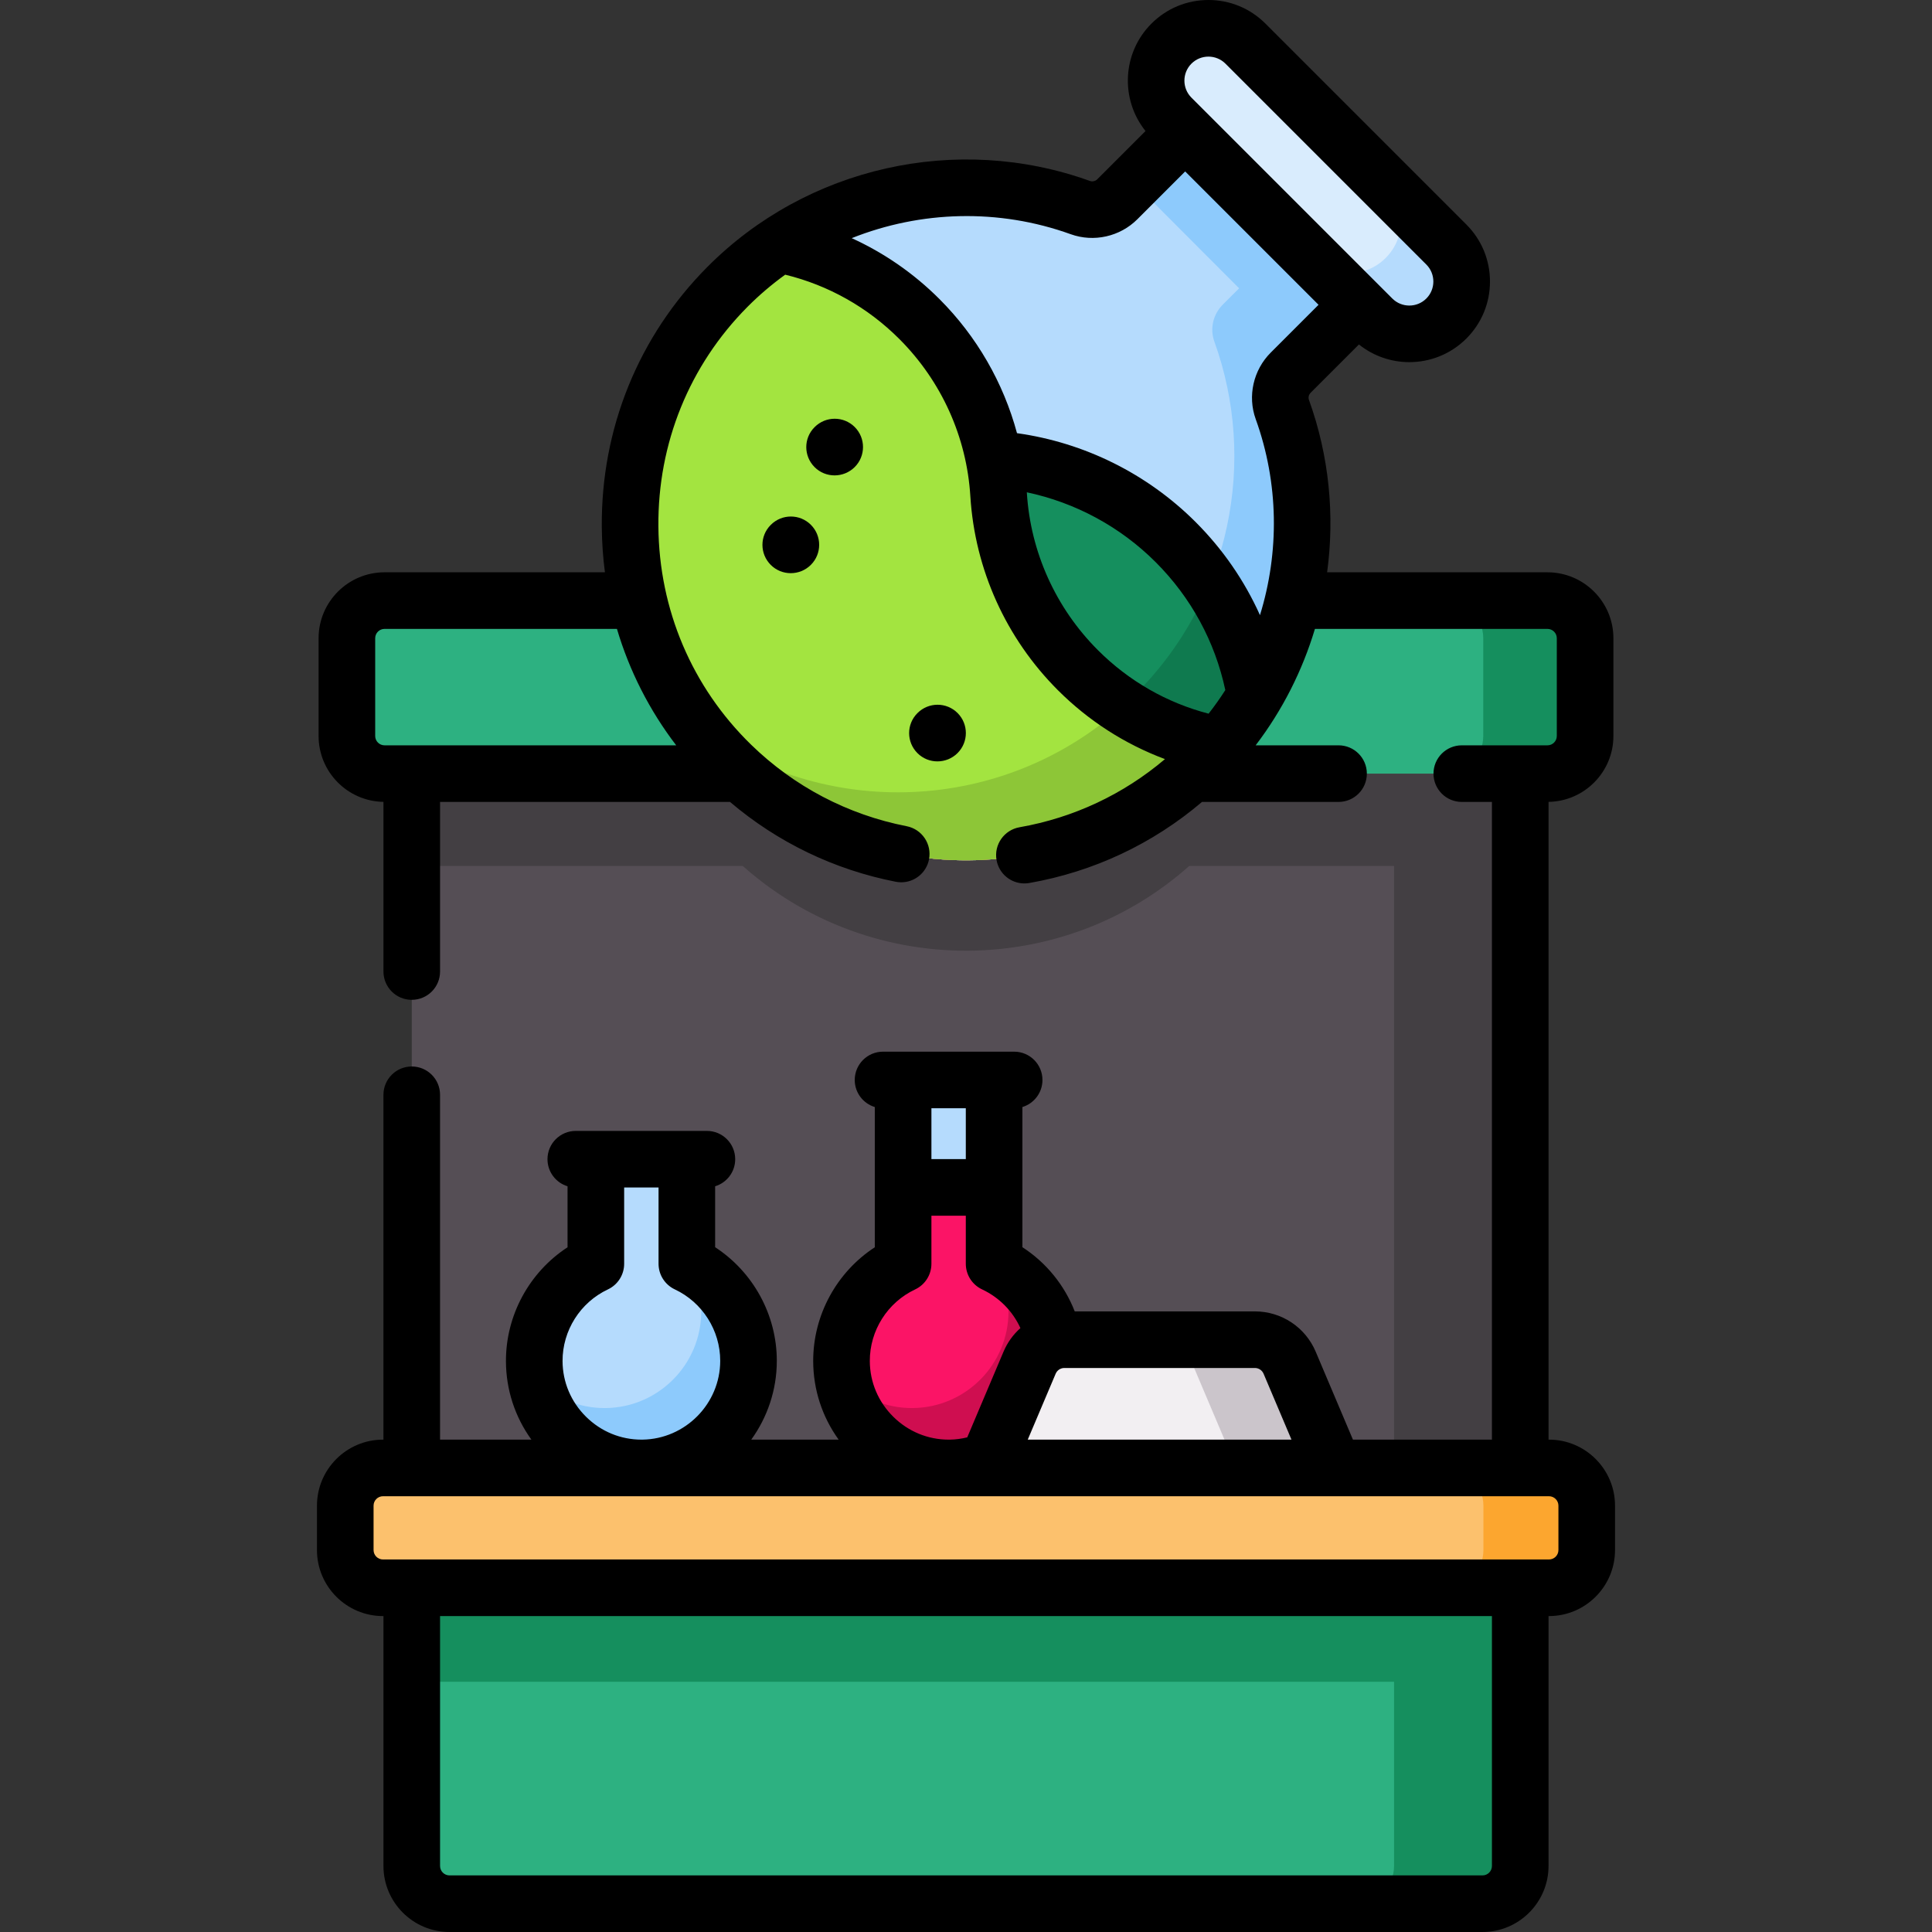 <svg id="Capa_1" enable-background="new 0 0 512 512" height="512" viewBox="0 0 512 512" width="512" xmlns="http://www.w3.org/2000/svg"><rect x="0" y="0" width="512" height="512" fill="#333333" stroke="none"/><g><g><g><g><path d="m402.88 184.89v309.61c0 5.52-4.48 10-10 10h-273.76c-5.52 0-10-4.48-10-10v-309.61z" fill="#554e55"/><g fill="#433f43"><path d="m342.36 184.89c-3.81 15.01-11.59 29.21-23.33 40.95-34.53 34.53-90.35 34.81-125.22.83-12.16-11.84-20.19-26.38-24.08-41.78z"/><path d="m109.121 184.888h293.757v44.595h-293.757z"/><path d="m402.88 184.89v309.61c0 5.52-4.48 10-10 10h-33.44c5.52 0 10-4.48 10-10v-309.61z"/></g><path d="m402.88 410.07v84.43c0 5.52-4.48 10-10 10h-273.76c-5.52 0-10-4.48-10-10v-84.43z" fill="#2db181"/><path d="m109.12 410.07h293.76v35.614h-293.76z" fill="#158f5e"/><path d="m402.88 410.07v84.43c0 5.52-4.48 10-10 10h-33.44c5.52 0 10-4.48 10-10v-84.43z" fill="#158f5e"/></g><g><path d="m410.097 205.017h-308.194c-5.508 0-9.973-4.465-9.973-9.973v-25.906c0-5.508 4.465-9.973 9.973-9.973h308.195c5.508 0 9.973 4.465 9.973 9.973v25.906c-.001 5.508-4.466 9.973-9.974 9.973z" fill="#2db181"/><g><path d="m420.068 169.143v25.9c0 5.505-4.468 9.973-9.973 9.973h-26.987c5.505 0 9.973-4.468 9.973-9.973v-25.9c0-5.515-4.468-9.973-9.973-9.973h26.987c5.505-.001 9.973 4.457 9.973 9.973z" fill="#158f5e"/></g></g><g><g><path d="m342.053 98.756 22.582-22.582-45.95-45.95-22.585 22.584c-2.572 2.572-6.399 3.433-9.821 2.199-31.573-11.378-68.285-4.365-93.522 21.042-34.788 35.022-34.3 92.216 1.055 126.666 34.871 33.977 90.683 33.701 125.213-.829 25.247-25.247 32.18-61.872 20.802-93.37-1.227-3.399-.33-7.205 2.226-9.76z" fill="#b5dbfd"/><path d="m346.384 94.424 18.25-18.25-45.95-45.95-18.209 18.209c15.282 15.352 30.606 30.661 45.909 45.991z" fill="#8dcafc"/><path d="m339.824 108.516c11.379 31.495 4.448 68.127-20.794 93.369-34.537 34.527-90.347 34.806-125.213.828-3.371-3.281-6.423-6.782-9.165-10.442 34.916 26.14 84.622 23.337 116.357-8.397 25.252-25.242 32.183-61.874 20.804-93.369-1.227-3.401-.329-7.201 2.224-9.764l22.589-22.579 18.011 18.012-22.589 22.579c-2.553 2.562-3.45 6.362-2.224 9.763z" fill="#8dcafc"/><path d="m319.026 201.882c-34.532 34.532-90.345 34.811-125.213.829-35.357-34.443-35.844-91.644-1.055-126.663 1.215-1.224 2.452-2.398 3.72-3.533 3.675 9.873 9.483 19.13 17.419 27.066 13.584 13.584 31.047 20.939 48.817 22.048 17.787 1.099 35.255 8.441 48.856 22.043 11.505 11.505 18.532 25.803 21.081 40.712-3.716 6.241-8.256 12.129-13.625 17.498z" fill="#158f5e"/><path d="m332.654 184.382c-3.72 6.243-8.258 12.127-13.623 17.503-34.537 34.527-90.347 34.806-125.213.828-3.371-3.281-6.433-6.782-9.165-10.442 34.916 26.14 84.622 23.337 116.357-8.397 8.677-8.677 15.189-18.69 19.537-29.381 6.272 9.144 10.302 19.367 12.107 29.889z" fill="#0f7a4f"/><path d="m319.026 201.882c-34.532 34.532-90.345 34.811-125.213.829-35.357-34.443-35.844-91.644-1.055-126.663 4.265-4.292 8.854-8.056 13.69-11.296 13.628 2.633 26.645 9.239 37.197 19.791 12.954 12.954 19.959 29.598 20.997 46.542 1.06 16.931 8.064 33.566 21.01 46.511 10.631 10.631 23.763 17.264 37.502 19.866-1.313 1.507-2.691 2.984-4.128 4.42z" fill="#fb3a82"/><path d="m319.024 201.88c-34.532 34.532-90.345 34.811-125.214.829-2.753-2.682-5.294-5.498-7.621-8.437-.009-.009-.013-.022-.022-.031-27.576-34.776-25.483-85.911 6.588-118.195 4.265-4.292 8.854-8.056 13.69-11.296 13.628 2.633 26.645 9.239 37.197 19.791 12.954 12.954 19.959 29.598 20.997 46.542 1.06 16.931 8.064 33.566 21.01 46.511 4.917 4.917 10.365 8.982 16.16 12.179 6.748 3.724 13.956 6.287 21.343 7.688-1.313 1.506-2.691 2.982-4.128 4.419z" fill="#fb3a82"/><path d="m319.024 201.88c-34.532 34.532-90.345 34.811-125.214.829-2.753-2.682-5.294-5.498-7.621-8.437-.009-.009-.013-.022-.022-.031-.018-.018-.031-.04-.044-.062-27.527-34.771-25.421-85.867 6.632-118.133 4.265-4.292 8.854-8.056 13.69-11.296 13.628 2.633 26.645 9.239 37.197 19.791 12.954 12.954 19.959 29.598 20.997 46.542 1.06 16.931 8.064 33.566 21.01 46.511 4.917 4.917 10.365 8.982 16.16 12.179 6.748 3.724 13.956 6.287 21.343 7.688-1.313 1.506-2.691 2.982-4.128 4.419z" fill="#a3e440"/><path d="m323.149 197.456c-1.307 1.506-2.693 2.992-4.129 4.428-34.527 34.527-90.337 34.806-125.213.828-2.753-2.683-5.286-5.505-7.62-8.437-.01-.01-.01-.03-.02-.03-.02-.02-.03-.04-.05-.07-.499-.628-.987-1.256-1.456-1.895 33.649 25.182 81.042 23.487 112.836-5.086 1.406.918 2.842 1.775 4.308 2.583 6.754 3.72 13.964 6.283 21.344 7.679z" fill="#8dc637"/><path d="m363.678 84.417-53.236-53.237c-5.417-5.417-5.417-14.2 0-19.617 5.417-5.417 14.2-5.417 19.617 0l53.237 53.237c5.417 5.417 5.417 14.2 0 19.617-5.418 5.417-14.201 5.417-19.618 0z" fill="#d9ecfd"/><path d="m383.297 84.421c-2.713 2.703-6.263 4.059-9.814 4.059s-7.101-1.356-9.804-4.059l-16.067-16.067c2.713 2.713 6.263 4.059 9.814 4.059s7.101-1.346 9.804-4.059c5.415-5.415 5.415-14.202 0-19.617l16.067 16.067c5.416 5.415 5.416 14.191 0 19.617z" fill="#b5dbfd"/></g></g></g><g><path d="m410.5 420.778h-309c-5.523 0-10-4.477-10-10v-11.76c0-5.523 4.477-10 10-10h309c5.523 0 10 4.477 10 10v11.76c0 5.523-4.477 10-10 10z" fill="#fcc16d"/><path d="m420.5 399.019v11.76c0 5.52-4.48 10-10 10h-27.38c5.52 0 10-4.48 10-10v-11.76c0-5.52-4.48-10-10-10h27.38c5.52 0 10 4.48 10 10z" fill="#fca62f"/></g><g><g><g><path d="m157.908 307.201v27.719c-9.674 4.549-16.363 14.397-16.325 25.804.053 15.724 13.045 28.496 28.767 28.292 15.507-.201 28.016-12.834 28.016-28.389 0-11.373-6.688-21.184-16.345-25.716v-27.71z" fill="#b5dbfd"/><path d="m198.37 360.63c0 15.55-12.51 28.18-28.02 28.39-14.08.18-25.96-10.04-28.33-23.47 4.73 4.76 11.3 7.69 18.51 7.6 14.01-.18 25.31-11.59 25.31-25.64 0-4.44-1.13-8.61-3.11-12.25 9.28 4.66 15.64 14.27 15.64 25.37z" fill="#8dcafc"/></g></g></g><g><g><g><path d="m239.336 286.201v48.719c-9.674 4.549-16.363 14.397-16.325 25.804.053 15.724 13.045 28.496 28.767 28.292 15.507-.201 28.016-12.834 28.016-28.389 0-11.373-6.688-21.184-16.345-25.716v-48.71z" fill="#fb1466"/><path d="m239.336 286.201h24.113v28.47h-24.113z" fill="#b5dbfd"/><path d="m279.798 360.63c0 15.55-12.51 28.18-28.02 28.39-14.08.18-25.96-10.04-28.33-23.47 4.73 4.76 11.3 7.69 18.51 7.6 14.01-.18 25.31-11.59 25.31-25.64 0-4.44-1.13-8.61-3.11-12.25 9.28 4.66 15.64 14.27 15.64 25.37z" fill="#cf0e50"/></g></g></g><g><path d="m353.578 389.017h-92.534l11.81-27.888c1.566-3.698 5.192-6.1 9.208-6.1h50.498c4.016 0 7.642 2.402 9.208 6.1z" fill="#f2eff2"/><path d="m353.581 389.018h-25.9l-11.81-27.89c-1.57-3.7-5.19-6.1-9.21-6.1h25.9c4.01 0 7.64 2.4 9.21 6.1z" fill="#cbc5cb"/></g></g><g><path d="m204.286 139.08-.046.046c-2.929 2.93-2.905 7.655.023 10.584 1.459 1.459 3.374 2.186 5.292 2.186 1.933 0 3.867-.738 5.338-2.208 2.929-2.93 2.929-7.678 0-10.607s-7.677-2.929-10.607-.001z"/><path d="m226.51 123.774c2.929-2.93 2.929-7.678 0-10.607-2.93-2.928-7.678-2.928-10.607 0l-.046.046c-2.929 2.93-2.905 7.655.023 10.584 1.459 1.459 3.374 2.186 5.292 2.186 1.932-.001 3.867-.739 5.338-2.209z"/><path d="m253.766 188.96c-2.93-2.928-7.678-2.928-10.607 0l-.046.046c-2.929 2.93-2.905 7.655.023 10.584 1.459 1.459 3.374 2.186 5.292 2.186 1.933 0 3.867-.738 5.338-2.208 2.928-2.93 2.928-7.678 0-10.608z"/><path d="m410.5 381.519h-.121v-169.016c9.504-.152 17.191-7.92 17.191-17.459v-25.905c0-9.635-7.838-17.474-17.473-17.474h-58.396c2.044-15.153.548-30.838-4.819-45.696-.23-.641-.045-1.391.475-1.909l12.775-12.775c3.889 3.119 8.62 4.685 13.355 4.685 5.473 0 10.946-2.084 15.113-6.249 4.036-4.037 6.259-9.403 6.259-15.112s-2.223-11.075-6.259-15.112l-53.238-53.238c-4.037-4.036-9.403-6.259-15.112-6.259s-11.075 2.223-15.112 6.26c-7.771 7.771-8.287 20.084-1.564 28.467l-12.777 12.777c-.518.518-1.295.693-1.975.447-35.219-12.691-75.014-3.738-101.386 22.813-18.239 18.362-28.168 42.821-27.955 68.872.033 4.058.312 8.073.828 12.029h-58.407c-9.635 0-17.473 7.839-17.473 17.474v25.905c0 9.54 7.687 17.307 17.191 17.459v44.965c0 4.143 3.357 7.5 7.5 7.5s7.5-3.357 7.5-7.5v-44.951h76.834c12.586 10.702 27.65 17.979 43.943 21.16.485.095.969.14 1.445.14 3.516 0 6.654-2.483 7.354-6.063.794-4.065-1.858-8.005-5.924-8.799-15.583-3.042-29.839-10.516-41.227-21.612-15.662-15.261-24.387-35.798-24.566-57.829-.18-22.017 8.201-42.679 23.599-58.18 3.125-3.146 6.48-5.989 10.009-8.541 11.434 2.792 21.842 8.641 30.253 17.051 11.17 11.171 17.852 25.979 18.815 41.708 1.212 19.367 9.448 37.603 23.191 51.347 8.138 8.137 17.792 14.317 28.383 18.271-11.01 9.337-24.207 15.545-38.545 18.062-4.08.716-6.808 4.604-6.091 8.683.639 3.642 3.805 6.205 7.378 6.205.431 0 .866-.037 1.305-.114 17.034-2.988 32.707-10.374 45.767-21.488h36.188c4.143 0 7.5-3.357 7.5-7.5s-3.357-7.5-7.5-7.5h-21.969c7.111-9.332 12.395-19.808 15.708-30.853h61.626c1.363 0 2.473 1.109 2.473 2.474v25.905c0 1.364-1.109 2.474-2.473 2.474h-22.705c-4.143 0-7.5 3.357-7.5 7.5s3.357 7.5 7.5 7.5h7.986v169.001h-36.832l-9.873-23.313c-2.747-6.485-9.072-10.676-16.115-10.676h-47.74c-2.733-6.993-7.571-12.931-13.871-17.014v-37.139c3.077-.935 5.317-3.792 5.317-7.175 0-4.143-3.357-7.5-7.5-7.5h-34.748c-4.143 0-7.5 3.357-7.5 7.5 0 3.383 2.24 6.24 5.317 7.175v37.16c-10.091 6.585-16.366 17.975-16.325 30.213.025 7.555 2.394 14.743 6.747 20.77h-23.164c4.256-5.902 6.775-13.123 6.775-20.892 0-12.197-6.281-23.543-16.345-30.103v-16.148c3.077-.935 5.317-3.792 5.317-7.175 0-4.143-3.357-7.5-7.5-7.5h-34.747c-4.143 0-7.5 3.357-7.5 7.5 0 3.383 2.24 6.24 5.317 7.175v16.16c-10.091 6.585-16.366 17.974-16.325 30.213.025 7.555 2.394 14.744 6.746 20.77h-24.208v-91.39c0-4.143-3.357-7.5-7.5-7.5s-7.5 3.357-7.5 7.5v91.39h-.12c-9.649 0-17.5 7.851-17.5 17.5v11.759c0 9.649 7.851 17.5 17.5 17.5h.121v66.221c0 9.649 7.851 17.5 17.5 17.5h273.758c9.649 0 17.5-7.851 17.5-17.5v-66.223h.121c9.649 0 17.5-7.851 17.5-17.5v-11.759c0-9.649-7.851-17.499-17.5-17.499zm-231.301-184.001h-77.297c-1.363 0-2.473-1.109-2.473-2.474v-25.905c0-1.364 1.109-2.474 2.473-2.474h61.594c3.305 11.137 8.598 21.566 15.703 30.853zm136.546-180.652c1.242-1.242 2.873-1.863 4.505-1.863s3.263.621 4.505 1.863l53.237 53.237c2.484 2.483 2.484 6.526.001 9.01-2.484 2.484-6.528 2.484-9.011 0l-53.237-53.237c-2.484-2.483-2.484-6.526 0-9.01zm-90.031 46.246c18.256-7.271 38.933-7.929 58.023-1.05 6.122 2.207 13.059.655 17.668-3.951l12.681-12.681 35.343 35.343-12.679 12.679c-4.612 4.613-6.173 11.525-3.975 17.611 6.137 16.99 6.295 35.259 1.131 51.958-4.095-9.108-9.823-17.444-17.032-24.654-12.823-12.822-29.499-21.083-47.358-23.573-3.602-13.345-10.634-25.623-20.566-35.556-6.796-6.794-14.657-12.219-23.236-16.126zm46.414 67.513c-.003-.054-.01-.108-.014-.162 12.862 2.72 24.765 9.125 34.151 18.512 9.37 9.37 15.713 21.043 18.457 33.904-1.369 2.146-2.852 4.229-4.429 6.251-11.073-2.882-21.146-8.645-29.338-16.838-11.158-11.157-17.845-25.958-18.827-41.667zm-111.028 211.082c2.63-1.236 4.309-3.881 4.309-6.787v-20.219h9.112v20.21c0 2.908 1.682 5.555 4.314 6.79 7.308 3.429 12.03 10.857 12.03 18.926 0 11.371-9.247 20.742-20.613 20.89-.092.001-.183.001-.275.001-5.487 0-10.675-2.134-14.631-6.025-4.02-3.955-6.244-9.209-6.263-14.794-.027-8.093 4.689-15.547 12.017-18.992zm173.762 22.348 7.396 17.463h-69.894l7.396-17.463c.393-.927 1.296-1.525 2.303-1.525h50.497c1.006-.001 1.91.598 2.302 1.525zm-78.913-70.354v13.47h-9.113v-13.47zm-13.422 48.006c2.63-1.236 4.309-3.881 4.309-6.787v-12.749h9.113v12.74c0 2.908 1.681 5.554 4.313 6.789 4.55 2.136 8.12 5.779 10.157 10.258-1.896 1.69-3.438 3.805-4.472 6.247l-9.616 22.708c-1.515.367-3.067.583-4.65.604-.092.001-.183.001-.275.001-5.488 0-10.675-2.134-14.632-6.026-4.02-3.954-6.244-9.208-6.263-14.793-.028-8.093 4.689-15.547 12.016-18.992zm152.852 152.793c0 1.379-1.121 2.5-2.5 2.5h-273.758c-1.379 0-2.5-1.121-2.5-2.5v-66.223h278.758zm17.621-83.723c0 1.379-1.121 2.5-2.5 2.5h-309c-1.379 0-2.5-1.121-2.5-2.5v-11.759c0-1.379 1.121-2.5 2.5-2.5h309c1.379 0 2.5 1.121 2.5 2.5z"/></g></g></svg>